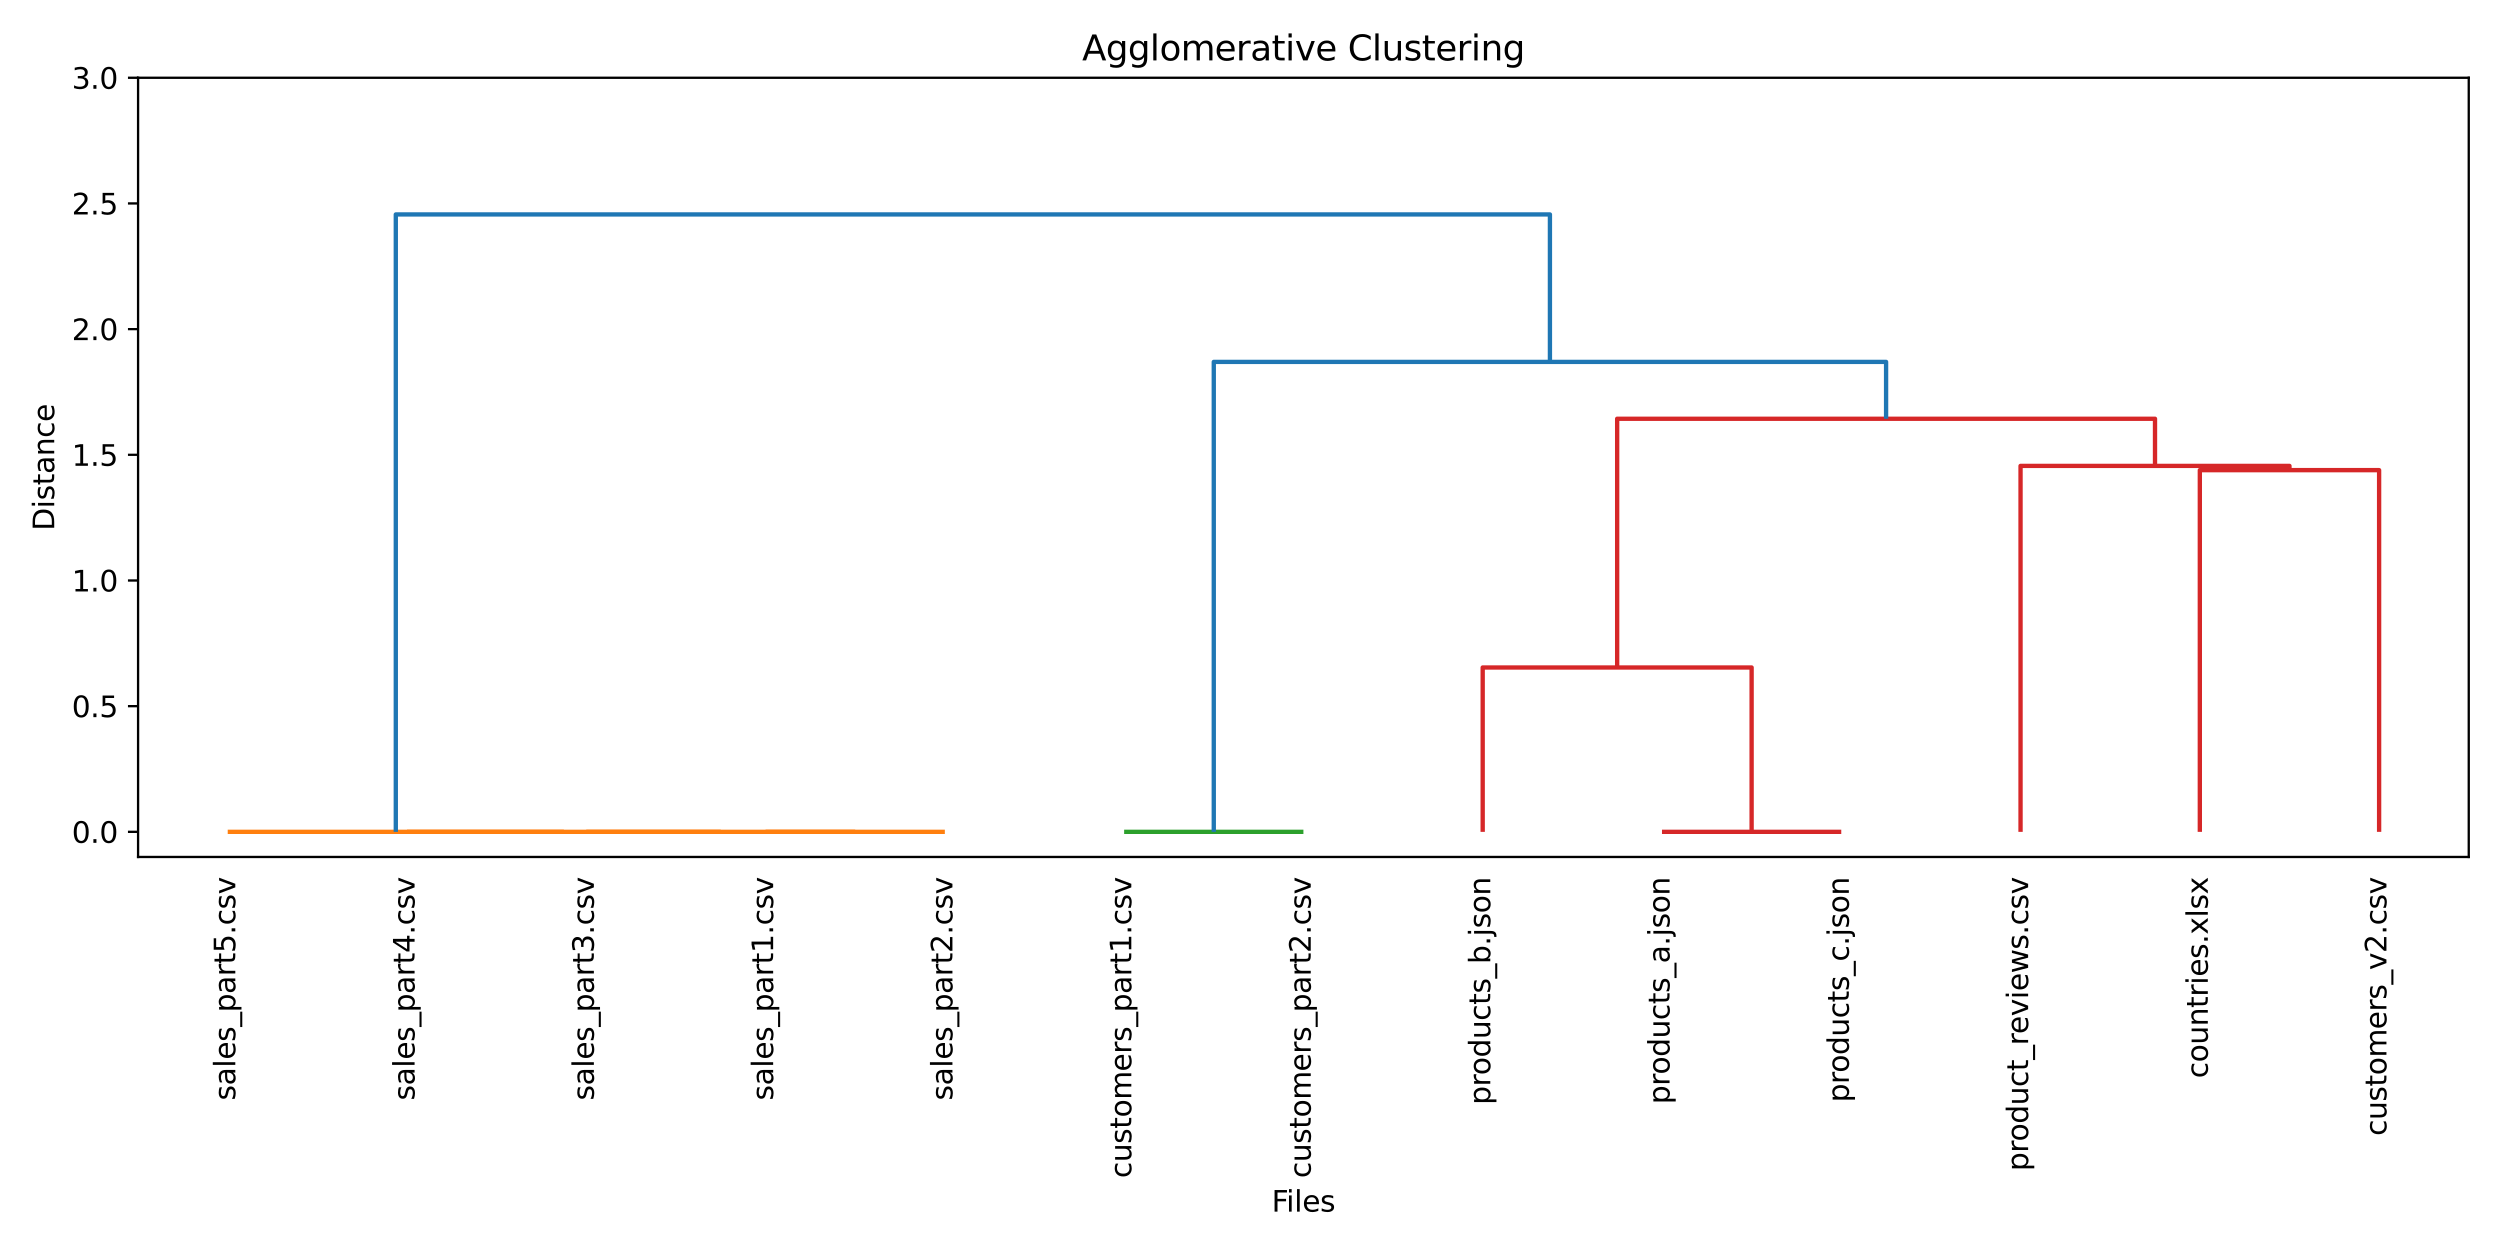 <?xml version="1.0" encoding="utf-8" standalone="no"?>
<!DOCTYPE svg PUBLIC "-//W3C//DTD SVG 1.1//EN"
  "http://www.w3.org/Graphics/SVG/1.1/DTD/svg11.dtd">
<svg xmlns:xlink="http://www.w3.org/1999/xlink" width="864pt" height="432pt" viewBox="0 0 864 432" xmlns="http://www.w3.org/2000/svg" version="1.1">
 <defs>
  <style type="text/css">*{stroke-linejoin: round; stroke-linecap: butt}</style>
 </defs>
 <g id="figure_1">
  <g id="patch_1">
   <path d="M 0 432 
L 864 432 
L 864 0 
L 0 0 
z
" style="fill: #ffffff"/>
  </g>
  <g id="axes_1">
   <g id="patch_2">
    <path d="M 47.72 296.17 
L 853.2 296.17 
L 853.2 26.88 
L 47.72 26.88 
z
" style="fill: #ffffff"/>
   </g>
   <g id="matplotlib.axis_1">
    <g id="xtick_1">
     <g id="text_1">
      <!-- sales_part5.csv -->
      <g transform="translate(81.32 380.323) rotate(-90) scale(0.1 -0.1)">
       <defs>
        <path id="DejaVuSans-73" d="M 2834 3397 
L 2834 2853 
Q 2591 2978 2328 3040 
Q 2066 3103 1784 3103 
Q 1356 3103 1142 2972 
Q 928 2841 928 2578 
Q 928 2378 1081 2264 
Q 1234 2150 1697 2047 
L 1894 2003 
Q 2506 1872 2764 1633 
Q 3022 1394 3022 966 
Q 3022 478 2636 193 
Q 2250 -91 1575 -91 
Q 1294 -91 989 -36 
Q 684 19 347 128 
L 347 722 
Q 666 556 975 473 
Q 1284 391 1588 391 
Q 1994 391 2212 530 
Q 2431 669 2431 922 
Q 2431 1156 2273 1281 
Q 2116 1406 1581 1522 
L 1381 1569 
Q 847 1681 609 1914 
Q 372 2147 372 2553 
Q 372 3047 722 3315 
Q 1072 3584 1716 3584 
Q 2034 3584 2315 3537 
Q 2597 3491 2834 3397 
z
" transform="scale(0.016)"/>
        <path id="DejaVuSans-61" d="M 2194 1759 
Q 1497 1759 1228 1600 
Q 959 1441 959 1056 
Q 959 750 1161 570 
Q 1363 391 1709 391 
Q 2188 391 2477 730 
Q 2766 1069 2766 1631 
L 2766 1759 
L 2194 1759 
z
M 3341 1997 
L 3341 0 
L 2766 0 
L 2766 531 
Q 2569 213 2275 61 
Q 1981 -91 1556 -91 
Q 1019 -91 701 211 
Q 384 513 384 1019 
Q 384 1609 779 1909 
Q 1175 2209 1959 2209 
L 2766 2209 
L 2766 2266 
Q 2766 2663 2505 2880 
Q 2244 3097 1772 3097 
Q 1472 3097 1187 3025 
Q 903 2953 641 2809 
L 641 3341 
Q 956 3463 1253 3523 
Q 1550 3584 1831 3584 
Q 2591 3584 2966 3190 
Q 3341 2797 3341 1997 
z
" transform="scale(0.016)"/>
        <path id="DejaVuSans-6c" d="M 603 4863 
L 1178 4863 
L 1178 0 
L 603 0 
L 603 4863 
z
" transform="scale(0.016)"/>
        <path id="DejaVuSans-65" d="M 3597 1894 
L 3597 1613 
L 953 1613 
Q 991 1019 1311 708 
Q 1631 397 2203 397 
Q 2534 397 2845 478 
Q 3156 559 3463 722 
L 3463 178 
Q 3153 47 2828 -22 
Q 2503 -91 2169 -91 
Q 1331 -91 842 396 
Q 353 884 353 1716 
Q 353 2575 817 3079 
Q 1281 3584 2069 3584 
Q 2775 3584 3186 3129 
Q 3597 2675 3597 1894 
z
M 3022 2063 
Q 3016 2534 2758 2815 
Q 2500 3097 2075 3097 
Q 1594 3097 1305 2825 
Q 1016 2553 972 2059 
L 3022 2063 
z
" transform="scale(0.016)"/>
        <path id="DejaVuSans-5f" d="M 3263 -1063 
L 3263 -1509 
L -63 -1509 
L -63 -1063 
L 3263 -1063 
z
" transform="scale(0.016)"/>
        <path id="DejaVuSans-70" d="M 1159 525 
L 1159 -1331 
L 581 -1331 
L 581 3500 
L 1159 3500 
L 1159 2969 
Q 1341 3281 1617 3432 
Q 1894 3584 2278 3584 
Q 2916 3584 3314 3078 
Q 3713 2572 3713 1747 
Q 3713 922 3314 415 
Q 2916 -91 2278 -91 
Q 1894 -91 1617 61 
Q 1341 213 1159 525 
z
M 3116 1747 
Q 3116 2381 2855 2742 
Q 2594 3103 2138 3103 
Q 1681 3103 1420 2742 
Q 1159 2381 1159 1747 
Q 1159 1113 1420 752 
Q 1681 391 2138 391 
Q 2594 391 2855 752 
Q 3116 1113 3116 1747 
z
" transform="scale(0.016)"/>
        <path id="DejaVuSans-72" d="M 2631 2963 
Q 2534 3019 2420 3045 
Q 2306 3072 2169 3072 
Q 1681 3072 1420 2755 
Q 1159 2438 1159 1844 
L 1159 0 
L 581 0 
L 581 3500 
L 1159 3500 
L 1159 2956 
Q 1341 3275 1631 3429 
Q 1922 3584 2338 3584 
Q 2397 3584 2469 3576 
Q 2541 3569 2628 3553 
L 2631 2963 
z
" transform="scale(0.016)"/>
        <path id="DejaVuSans-74" d="M 1172 4494 
L 1172 3500 
L 2356 3500 
L 2356 3053 
L 1172 3053 
L 1172 1153 
Q 1172 725 1289 603 
Q 1406 481 1766 481 
L 2356 481 
L 2356 0 
L 1766 0 
Q 1100 0 847 248 
Q 594 497 594 1153 
L 594 3053 
L 172 3053 
L 172 3500 
L 594 3500 
L 594 4494 
L 1172 4494 
z
" transform="scale(0.016)"/>
        <path id="DejaVuSans-35" d="M 691 4666 
L 3169 4666 
L 3169 4134 
L 1269 4134 
L 1269 2991 
Q 1406 3038 1543 3061 
Q 1681 3084 1819 3084 
Q 2600 3084 3056 2656 
Q 3513 2228 3513 1497 
Q 3513 744 3044 326 
Q 2575 -91 1722 -91 
Q 1428 -91 1123 -41 
Q 819 9 494 109 
L 494 744 
Q 775 591 1075 516 
Q 1375 441 1709 441 
Q 2250 441 2565 725 
Q 2881 1009 2881 1497 
Q 2881 1984 2565 2268 
Q 2250 2553 1709 2553 
Q 1456 2553 1204 2497 
Q 953 2441 691 2322 
L 691 4666 
z
" transform="scale(0.016)"/>
        <path id="DejaVuSans-2e" d="M 684 794 
L 1344 794 
L 1344 0 
L 684 0 
L 684 794 
z
" transform="scale(0.016)"/>
        <path id="DejaVuSans-63" d="M 3122 3366 
L 3122 2828 
Q 2878 2963 2633 3030 
Q 2388 3097 2138 3097 
Q 1578 3097 1268 2742 
Q 959 2388 959 1747 
Q 959 1106 1268 751 
Q 1578 397 2138 397 
Q 2388 397 2633 464 
Q 2878 531 3122 666 
L 3122 134 
Q 2881 22 2623 -34 
Q 2366 -91 2075 -91 
Q 1284 -91 818 406 
Q 353 903 353 1747 
Q 353 2603 823 3093 
Q 1294 3584 2113 3584 
Q 2378 3584 2631 3529 
Q 2884 3475 3122 3366 
z
" transform="scale(0.016)"/>
        <path id="DejaVuSans-76" d="M 191 3500 
L 800 3500 
L 1894 563 
L 2988 3500 
L 3597 3500 
L 2284 0 
L 1503 0 
L 191 3500 
z
" transform="scale(0.016)"/>
       </defs>
       <use xlink:href="#DejaVuSans-73"/>
       <use xlink:href="#DejaVuSans-61" transform="translate(52.1 0)"/>
       <use xlink:href="#DejaVuSans-6c" transform="translate(113.379 0)"/>
       <use xlink:href="#DejaVuSans-65" transform="translate(141.162 0)"/>
       <use xlink:href="#DejaVuSans-73" transform="translate(202.686 0)"/>
       <use xlink:href="#DejaVuSans-5f" transform="translate(254.785 0)"/>
       <use xlink:href="#DejaVuSans-70" transform="translate(304.785 0)"/>
       <use xlink:href="#DejaVuSans-61" transform="translate(368.262 0)"/>
       <use xlink:href="#DejaVuSans-72" transform="translate(429.541 0)"/>
       <use xlink:href="#DejaVuSans-74" transform="translate(470.654 0)"/>
       <use xlink:href="#DejaVuSans-35" transform="translate(509.863 0)"/>
       <use xlink:href="#DejaVuSans-2e" transform="translate(573.486 0)"/>
       <use xlink:href="#DejaVuSans-63" transform="translate(605.273 0)"/>
       <use xlink:href="#DejaVuSans-73" transform="translate(660.254 0)"/>
       <use xlink:href="#DejaVuSans-76" transform="translate(712.354 0)"/>
      </g>
     </g>
    </g>
    <g id="xtick_2">
     <g id="text_2">
      <!-- sales_part4.csv -->
      <g transform="translate(143.28 380.323) rotate(-90) scale(0.1 -0.1)">
       <defs>
        <path id="DejaVuSans-34" d="M 2419 4116 
L 825 1625 
L 2419 1625 
L 2419 4116 
z
M 2253 4666 
L 3047 4666 
L 3047 1625 
L 3713 1625 
L 3713 1100 
L 3047 1100 
L 3047 0 
L 2419 0 
L 2419 1100 
L 313 1100 
L 313 1709 
L 2253 4666 
z
" transform="scale(0.016)"/>
       </defs>
       <use xlink:href="#DejaVuSans-73"/>
       <use xlink:href="#DejaVuSans-61" transform="translate(52.1 0)"/>
       <use xlink:href="#DejaVuSans-6c" transform="translate(113.379 0)"/>
       <use xlink:href="#DejaVuSans-65" transform="translate(141.162 0)"/>
       <use xlink:href="#DejaVuSans-73" transform="translate(202.686 0)"/>
       <use xlink:href="#DejaVuSans-5f" transform="translate(254.785 0)"/>
       <use xlink:href="#DejaVuSans-70" transform="translate(304.785 0)"/>
       <use xlink:href="#DejaVuSans-61" transform="translate(368.262 0)"/>
       <use xlink:href="#DejaVuSans-72" transform="translate(429.541 0)"/>
       <use xlink:href="#DejaVuSans-74" transform="translate(470.654 0)"/>
       <use xlink:href="#DejaVuSans-34" transform="translate(509.863 0)"/>
       <use xlink:href="#DejaVuSans-2e" transform="translate(573.486 0)"/>
       <use xlink:href="#DejaVuSans-63" transform="translate(605.273 0)"/>
       <use xlink:href="#DejaVuSans-73" transform="translate(660.254 0)"/>
       <use xlink:href="#DejaVuSans-76" transform="translate(712.354 0)"/>
      </g>
     </g>
    </g>
    <g id="xtick_3">
     <g id="text_3">
      <!-- sales_part3.csv -->
      <g transform="translate(205.24 380.323) rotate(-90) scale(0.1 -0.1)">
       <defs>
        <path id="DejaVuSans-33" d="M 2597 2516 
Q 3050 2419 3304 2112 
Q 3559 1806 3559 1356 
Q 3559 666 3084 287 
Q 2609 -91 1734 -91 
Q 1441 -91 1130 -33 
Q 819 25 488 141 
L 488 750 
Q 750 597 1062 519 
Q 1375 441 1716 441 
Q 2309 441 2620 675 
Q 2931 909 2931 1356 
Q 2931 1769 2642 2001 
Q 2353 2234 1838 2234 
L 1294 2234 
L 1294 2753 
L 1863 2753 
Q 2328 2753 2575 2939 
Q 2822 3125 2822 3475 
Q 2822 3834 2567 4026 
Q 2313 4219 1838 4219 
Q 1578 4219 1281 4162 
Q 984 4106 628 3988 
L 628 4550 
Q 988 4650 1302 4700 
Q 1616 4750 1894 4750 
Q 2613 4750 3031 4423 
Q 3450 4097 3450 3541 
Q 3450 3153 3228 2886 
Q 3006 2619 2597 2516 
z
" transform="scale(0.016)"/>
       </defs>
       <use xlink:href="#DejaVuSans-73"/>
       <use xlink:href="#DejaVuSans-61" transform="translate(52.1 0)"/>
       <use xlink:href="#DejaVuSans-6c" transform="translate(113.379 0)"/>
       <use xlink:href="#DejaVuSans-65" transform="translate(141.162 0)"/>
       <use xlink:href="#DejaVuSans-73" transform="translate(202.686 0)"/>
       <use xlink:href="#DejaVuSans-5f" transform="translate(254.785 0)"/>
       <use xlink:href="#DejaVuSans-70" transform="translate(304.785 0)"/>
       <use xlink:href="#DejaVuSans-61" transform="translate(368.262 0)"/>
       <use xlink:href="#DejaVuSans-72" transform="translate(429.541 0)"/>
       <use xlink:href="#DejaVuSans-74" transform="translate(470.654 0)"/>
       <use xlink:href="#DejaVuSans-33" transform="translate(509.863 0)"/>
       <use xlink:href="#DejaVuSans-2e" transform="translate(573.486 0)"/>
       <use xlink:href="#DejaVuSans-63" transform="translate(605.273 0)"/>
       <use xlink:href="#DejaVuSans-73" transform="translate(660.254 0)"/>
       <use xlink:href="#DejaVuSans-76" transform="translate(712.354 0)"/>
      </g>
     </g>
    </g>
    <g id="xtick_4">
     <g id="text_4">
      <!-- sales_part1.csv -->
      <g transform="translate(267.2 380.323) rotate(-90) scale(0.1 -0.1)">
       <defs>
        <path id="DejaVuSans-31" d="M 794 531 
L 1825 531 
L 1825 4091 
L 703 3866 
L 703 4441 
L 1819 4666 
L 2450 4666 
L 2450 531 
L 3481 531 
L 3481 0 
L 794 0 
L 794 531 
z
" transform="scale(0.016)"/>
       </defs>
       <use xlink:href="#DejaVuSans-73"/>
       <use xlink:href="#DejaVuSans-61" transform="translate(52.1 0)"/>
       <use xlink:href="#DejaVuSans-6c" transform="translate(113.379 0)"/>
       <use xlink:href="#DejaVuSans-65" transform="translate(141.162 0)"/>
       <use xlink:href="#DejaVuSans-73" transform="translate(202.686 0)"/>
       <use xlink:href="#DejaVuSans-5f" transform="translate(254.785 0)"/>
       <use xlink:href="#DejaVuSans-70" transform="translate(304.785 0)"/>
       <use xlink:href="#DejaVuSans-61" transform="translate(368.262 0)"/>
       <use xlink:href="#DejaVuSans-72" transform="translate(429.541 0)"/>
       <use xlink:href="#DejaVuSans-74" transform="translate(470.654 0)"/>
       <use xlink:href="#DejaVuSans-31" transform="translate(509.863 0)"/>
       <use xlink:href="#DejaVuSans-2e" transform="translate(573.486 0)"/>
       <use xlink:href="#DejaVuSans-63" transform="translate(605.273 0)"/>
       <use xlink:href="#DejaVuSans-73" transform="translate(660.254 0)"/>
       <use xlink:href="#DejaVuSans-76" transform="translate(712.354 0)"/>
      </g>
     </g>
    </g>
    <g id="xtick_5">
     <g id="text_5">
      <!-- sales_part2.csv -->
      <g transform="translate(329.16 380.323) rotate(-90) scale(0.1 -0.1)">
       <defs>
        <path id="DejaVuSans-32" d="M 1228 531 
L 3431 531 
L 3431 0 
L 469 0 
L 469 531 
Q 828 903 1448 1529 
Q 2069 2156 2228 2338 
Q 2531 2678 2651 2914 
Q 2772 3150 2772 3378 
Q 2772 3750 2511 3984 
Q 2250 4219 1831 4219 
Q 1534 4219 1204 4116 
Q 875 4013 500 3803 
L 500 4441 
Q 881 4594 1212 4672 
Q 1544 4750 1819 4750 
Q 2544 4750 2975 4387 
Q 3406 4025 3406 3419 
Q 3406 3131 3298 2873 
Q 3191 2616 2906 2266 
Q 2828 2175 2409 1742 
Q 1991 1309 1228 531 
z
" transform="scale(0.016)"/>
       </defs>
       <use xlink:href="#DejaVuSans-73"/>
       <use xlink:href="#DejaVuSans-61" transform="translate(52.1 0)"/>
       <use xlink:href="#DejaVuSans-6c" transform="translate(113.379 0)"/>
       <use xlink:href="#DejaVuSans-65" transform="translate(141.162 0)"/>
       <use xlink:href="#DejaVuSans-73" transform="translate(202.686 0)"/>
       <use xlink:href="#DejaVuSans-5f" transform="translate(254.785 0)"/>
       <use xlink:href="#DejaVuSans-70" transform="translate(304.785 0)"/>
       <use xlink:href="#DejaVuSans-61" transform="translate(368.262 0)"/>
       <use xlink:href="#DejaVuSans-72" transform="translate(429.541 0)"/>
       <use xlink:href="#DejaVuSans-74" transform="translate(470.654 0)"/>
       <use xlink:href="#DejaVuSans-32" transform="translate(509.863 0)"/>
       <use xlink:href="#DejaVuSans-2e" transform="translate(573.486 0)"/>
       <use xlink:href="#DejaVuSans-63" transform="translate(605.273 0)"/>
       <use xlink:href="#DejaVuSans-73" transform="translate(660.254 0)"/>
       <use xlink:href="#DejaVuSans-76" transform="translate(712.354 0)"/>
      </g>
     </g>
    </g>
    <g id="xtick_6">
     <g id="text_6">
      <!-- customers_part1.csv -->
      <g transform="translate(390.981 407.143) rotate(-90) scale(0.1 -0.1)">
       <defs>
        <path id="DejaVuSans-75" d="M 544 1381 
L 544 3500 
L 1119 3500 
L 1119 1403 
Q 1119 906 1312 657 
Q 1506 409 1894 409 
Q 2359 409 2629 706 
Q 2900 1003 2900 1516 
L 2900 3500 
L 3475 3500 
L 3475 0 
L 2900 0 
L 2900 538 
Q 2691 219 2414 64 
Q 2138 -91 1772 -91 
Q 1169 -91 856 284 
Q 544 659 544 1381 
z
M 1991 3584 
L 1991 3584 
z
" transform="scale(0.016)"/>
        <path id="DejaVuSans-6f" d="M 1959 3097 
Q 1497 3097 1228 2736 
Q 959 2375 959 1747 
Q 959 1119 1226 758 
Q 1494 397 1959 397 
Q 2419 397 2687 759 
Q 2956 1122 2956 1747 
Q 2956 2369 2687 2733 
Q 2419 3097 1959 3097 
z
M 1959 3584 
Q 2709 3584 3137 3096 
Q 3566 2609 3566 1747 
Q 3566 888 3137 398 
Q 2709 -91 1959 -91 
Q 1206 -91 779 398 
Q 353 888 353 1747 
Q 353 2609 779 3096 
Q 1206 3584 1959 3584 
z
" transform="scale(0.016)"/>
        <path id="DejaVuSans-6d" d="M 3328 2828 
Q 3544 3216 3844 3400 
Q 4144 3584 4550 3584 
Q 5097 3584 5394 3201 
Q 5691 2819 5691 2113 
L 5691 0 
L 5113 0 
L 5113 2094 
Q 5113 2597 4934 2840 
Q 4756 3084 4391 3084 
Q 3944 3084 3684 2787 
Q 3425 2491 3425 1978 
L 3425 0 
L 2847 0 
L 2847 2094 
Q 2847 2600 2669 2842 
Q 2491 3084 2119 3084 
Q 1678 3084 1418 2786 
Q 1159 2488 1159 1978 
L 1159 0 
L 581 0 
L 581 3500 
L 1159 3500 
L 1159 2956 
Q 1356 3278 1631 3431 
Q 1906 3584 2284 3584 
Q 2666 3584 2933 3390 
Q 3200 3197 3328 2828 
z
" transform="scale(0.016)"/>
       </defs>
       <use xlink:href="#DejaVuSans-63"/>
       <use xlink:href="#DejaVuSans-75" transform="translate(54.98 0)"/>
       <use xlink:href="#DejaVuSans-73" transform="translate(118.359 0)"/>
       <use xlink:href="#DejaVuSans-74" transform="translate(170.459 0)"/>
       <use xlink:href="#DejaVuSans-6f" transform="translate(209.668 0)"/>
       <use xlink:href="#DejaVuSans-6d" transform="translate(270.85 0)"/>
       <use xlink:href="#DejaVuSans-65" transform="translate(368.262 0)"/>
       <use xlink:href="#DejaVuSans-72" transform="translate(429.785 0)"/>
       <use xlink:href="#DejaVuSans-73" transform="translate(470.898 0)"/>
       <use xlink:href="#DejaVuSans-5f" transform="translate(522.998 0)"/>
       <use xlink:href="#DejaVuSans-70" transform="translate(572.998 0)"/>
       <use xlink:href="#DejaVuSans-61" transform="translate(636.475 0)"/>
       <use xlink:href="#DejaVuSans-72" transform="translate(697.754 0)"/>
       <use xlink:href="#DejaVuSans-74" transform="translate(738.867 0)"/>
       <use xlink:href="#DejaVuSans-31" transform="translate(778.076 0)"/>
       <use xlink:href="#DejaVuSans-2e" transform="translate(841.699 0)"/>
       <use xlink:href="#DejaVuSans-63" transform="translate(873.486 0)"/>
       <use xlink:href="#DejaVuSans-73" transform="translate(928.467 0)"/>
       <use xlink:href="#DejaVuSans-76" transform="translate(980.566 0)"/>
      </g>
     </g>
    </g>
    <g id="xtick_7">
     <g id="text_7">
      <!-- customers_part2.csv -->
      <g transform="translate(452.992 407.143) rotate(-90) scale(0.1 -0.1)">
       <use xlink:href="#DejaVuSans-63"/>
       <use xlink:href="#DejaVuSans-75" transform="translate(54.98 0)"/>
       <use xlink:href="#DejaVuSans-73" transform="translate(118.359 0)"/>
       <use xlink:href="#DejaVuSans-74" transform="translate(170.459 0)"/>
       <use xlink:href="#DejaVuSans-6f" transform="translate(209.668 0)"/>
       <use xlink:href="#DejaVuSans-6d" transform="translate(270.85 0)"/>
       <use xlink:href="#DejaVuSans-65" transform="translate(368.262 0)"/>
       <use xlink:href="#DejaVuSans-72" transform="translate(429.785 0)"/>
       <use xlink:href="#DejaVuSans-73" transform="translate(470.898 0)"/>
       <use xlink:href="#DejaVuSans-5f" transform="translate(522.998 0)"/>
       <use xlink:href="#DejaVuSans-70" transform="translate(572.998 0)"/>
       <use xlink:href="#DejaVuSans-61" transform="translate(636.475 0)"/>
       <use xlink:href="#DejaVuSans-72" transform="translate(697.754 0)"/>
       <use xlink:href="#DejaVuSans-74" transform="translate(738.867 0)"/>
       <use xlink:href="#DejaVuSans-32" transform="translate(778.076 0)"/>
       <use xlink:href="#DejaVuSans-2e" transform="translate(841.699 0)"/>
       <use xlink:href="#DejaVuSans-63" transform="translate(873.486 0)"/>
       <use xlink:href="#DejaVuSans-73" transform="translate(928.467 0)"/>
       <use xlink:href="#DejaVuSans-76" transform="translate(980.566 0)"/>
      </g>
     </g>
    </g>
    <g id="xtick_8">
     <g id="text_8">
      <!-- products_b.json -->
      <g transform="translate(515.04 381.808) rotate(-90) scale(0.1 -0.1)">
       <defs>
        <path id="DejaVuSans-64" d="M 2906 2969 
L 2906 4863 
L 3481 4863 
L 3481 0 
L 2906 0 
L 2906 525 
Q 2725 213 2448 61 
Q 2172 -91 1784 -91 
Q 1150 -91 751 415 
Q 353 922 353 1747 
Q 353 2572 751 3078 
Q 1150 3584 1784 3584 
Q 2172 3584 2448 3432 
Q 2725 3281 2906 2969 
z
M 947 1747 
Q 947 1113 1208 752 
Q 1469 391 1925 391 
Q 2381 391 2643 752 
Q 2906 1113 2906 1747 
Q 2906 2381 2643 2742 
Q 2381 3103 1925 3103 
Q 1469 3103 1208 2742 
Q 947 2381 947 1747 
z
" transform="scale(0.016)"/>
        <path id="DejaVuSans-62" d="M 3116 1747 
Q 3116 2381 2855 2742 
Q 2594 3103 2138 3103 
Q 1681 3103 1420 2742 
Q 1159 2381 1159 1747 
Q 1159 1113 1420 752 
Q 1681 391 2138 391 
Q 2594 391 2855 752 
Q 3116 1113 3116 1747 
z
M 1159 2969 
Q 1341 3281 1617 3432 
Q 1894 3584 2278 3584 
Q 2916 3584 3314 3078 
Q 3713 2572 3713 1747 
Q 3713 922 3314 415 
Q 2916 -91 2278 -91 
Q 1894 -91 1617 61 
Q 1341 213 1159 525 
L 1159 0 
L 581 0 
L 581 4863 
L 1159 4863 
L 1159 2969 
z
" transform="scale(0.016)"/>
        <path id="DejaVuSans-6a" d="M 603 3500 
L 1178 3500 
L 1178 -63 
Q 1178 -731 923 -1031 
Q 669 -1331 103 -1331 
L -116 -1331 
L -116 -844 
L 38 -844 
Q 366 -844 484 -692 
Q 603 -541 603 -63 
L 603 3500 
z
M 603 4863 
L 1178 4863 
L 1178 4134 
L 603 4134 
L 603 4863 
z
" transform="scale(0.016)"/>
        <path id="DejaVuSans-6e" d="M 3513 2113 
L 3513 0 
L 2938 0 
L 2938 2094 
Q 2938 2591 2744 2837 
Q 2550 3084 2163 3084 
Q 1697 3084 1428 2787 
Q 1159 2491 1159 1978 
L 1159 0 
L 581 0 
L 581 3500 
L 1159 3500 
L 1159 2956 
Q 1366 3272 1645 3428 
Q 1925 3584 2291 3584 
Q 2894 3584 3203 3211 
Q 3513 2838 3513 2113 
z
" transform="scale(0.016)"/>
       </defs>
       <use xlink:href="#DejaVuSans-70"/>
       <use xlink:href="#DejaVuSans-72" transform="translate(63.477 0)"/>
       <use xlink:href="#DejaVuSans-6f" transform="translate(102.34 0)"/>
       <use xlink:href="#DejaVuSans-64" transform="translate(163.521 0)"/>
       <use xlink:href="#DejaVuSans-75" transform="translate(226.998 0)"/>
       <use xlink:href="#DejaVuSans-63" transform="translate(290.377 0)"/>
       <use xlink:href="#DejaVuSans-74" transform="translate(345.357 0)"/>
       <use xlink:href="#DejaVuSans-73" transform="translate(384.566 0)"/>
       <use xlink:href="#DejaVuSans-5f" transform="translate(436.666 0)"/>
       <use xlink:href="#DejaVuSans-62" transform="translate(486.666 0)"/>
       <use xlink:href="#DejaVuSans-2e" transform="translate(550.143 0)"/>
       <use xlink:href="#DejaVuSans-6a" transform="translate(581.93 0)"/>
       <use xlink:href="#DejaVuSans-73" transform="translate(609.713 0)"/>
       <use xlink:href="#DejaVuSans-6f" transform="translate(661.812 0)"/>
       <use xlink:href="#DejaVuSans-6e" transform="translate(722.994 0)"/>
      </g>
     </g>
    </g>
    <g id="xtick_9">
     <g id="text_9">
      <!-- products_a.json -->
      <g transform="translate(577 381.587) rotate(-90) scale(0.1 -0.1)">
       <use xlink:href="#DejaVuSans-70"/>
       <use xlink:href="#DejaVuSans-72" transform="translate(63.477 0)"/>
       <use xlink:href="#DejaVuSans-6f" transform="translate(102.34 0)"/>
       <use xlink:href="#DejaVuSans-64" transform="translate(163.521 0)"/>
       <use xlink:href="#DejaVuSans-75" transform="translate(226.998 0)"/>
       <use xlink:href="#DejaVuSans-63" transform="translate(290.377 0)"/>
       <use xlink:href="#DejaVuSans-74" transform="translate(345.357 0)"/>
       <use xlink:href="#DejaVuSans-73" transform="translate(384.566 0)"/>
       <use xlink:href="#DejaVuSans-5f" transform="translate(436.666 0)"/>
       <use xlink:href="#DejaVuSans-61" transform="translate(486.666 0)"/>
       <use xlink:href="#DejaVuSans-2e" transform="translate(547.945 0)"/>
       <use xlink:href="#DejaVuSans-6a" transform="translate(579.732 0)"/>
       <use xlink:href="#DejaVuSans-73" transform="translate(607.516 0)"/>
       <use xlink:href="#DejaVuSans-6f" transform="translate(659.615 0)"/>
       <use xlink:href="#DejaVuSans-6e" transform="translate(720.797 0)"/>
      </g>
     </g>
    </g>
    <g id="xtick_10">
     <g id="text_10">
      <!-- products_c.json -->
      <g transform="translate(638.96 380.957) rotate(-90) scale(0.1 -0.1)">
       <use xlink:href="#DejaVuSans-70"/>
       <use xlink:href="#DejaVuSans-72" transform="translate(63.477 0)"/>
       <use xlink:href="#DejaVuSans-6f" transform="translate(102.34 0)"/>
       <use xlink:href="#DejaVuSans-64" transform="translate(163.521 0)"/>
       <use xlink:href="#DejaVuSans-75" transform="translate(226.998 0)"/>
       <use xlink:href="#DejaVuSans-63" transform="translate(290.377 0)"/>
       <use xlink:href="#DejaVuSans-74" transform="translate(345.357 0)"/>
       <use xlink:href="#DejaVuSans-73" transform="translate(384.566 0)"/>
       <use xlink:href="#DejaVuSans-5f" transform="translate(436.666 0)"/>
       <use xlink:href="#DejaVuSans-63" transform="translate(486.666 0)"/>
       <use xlink:href="#DejaVuSans-2e" transform="translate(541.646 0)"/>
       <use xlink:href="#DejaVuSans-6a" transform="translate(573.434 0)"/>
       <use xlink:href="#DejaVuSans-73" transform="translate(601.217 0)"/>
       <use xlink:href="#DejaVuSans-6f" transform="translate(653.316 0)"/>
       <use xlink:href="#DejaVuSans-6e" transform="translate(714.498 0)"/>
      </g>
     </g>
    </g>
    <g id="xtick_11">
     <g id="text_11">
      <!-- product_reviews.csv -->
      <g transform="translate(700.92 404.709) rotate(-90) scale(0.1 -0.1)">
       <defs>
        <path id="DejaVuSans-69" d="M 603 3500 
L 1178 3500 
L 1178 0 
L 603 0 
L 603 3500 
z
M 603 4863 
L 1178 4863 
L 1178 4134 
L 603 4134 
L 603 4863 
z
" transform="scale(0.016)"/>
        <path id="DejaVuSans-77" d="M 269 3500 
L 844 3500 
L 1563 769 
L 2278 3500 
L 2956 3500 
L 3675 769 
L 4391 3500 
L 4966 3500 
L 4050 0 
L 3372 0 
L 2619 2869 
L 1863 0 
L 1184 0 
L 269 3500 
z
" transform="scale(0.016)"/>
       </defs>
       <use xlink:href="#DejaVuSans-70"/>
       <use xlink:href="#DejaVuSans-72" transform="translate(63.477 0)"/>
       <use xlink:href="#DejaVuSans-6f" transform="translate(102.34 0)"/>
       <use xlink:href="#DejaVuSans-64" transform="translate(163.521 0)"/>
       <use xlink:href="#DejaVuSans-75" transform="translate(226.998 0)"/>
       <use xlink:href="#DejaVuSans-63" transform="translate(290.377 0)"/>
       <use xlink:href="#DejaVuSans-74" transform="translate(345.357 0)"/>
       <use xlink:href="#DejaVuSans-5f" transform="translate(384.566 0)"/>
       <use xlink:href="#DejaVuSans-72" transform="translate(434.566 0)"/>
       <use xlink:href="#DejaVuSans-65" transform="translate(473.43 0)"/>
       <use xlink:href="#DejaVuSans-76" transform="translate(534.953 0)"/>
       <use xlink:href="#DejaVuSans-69" transform="translate(594.133 0)"/>
       <use xlink:href="#DejaVuSans-65" transform="translate(621.916 0)"/>
       <use xlink:href="#DejaVuSans-77" transform="translate(683.439 0)"/>
       <use xlink:href="#DejaVuSans-73" transform="translate(765.227 0)"/>
       <use xlink:href="#DejaVuSans-2e" transform="translate(817.326 0)"/>
       <use xlink:href="#DejaVuSans-63" transform="translate(849.113 0)"/>
       <use xlink:href="#DejaVuSans-73" transform="translate(904.094 0)"/>
       <use xlink:href="#DejaVuSans-76" transform="translate(956.193 0)"/>
      </g>
     </g>
    </g>
    <g id="xtick_12">
     <g id="text_12">
      <!-- countries.xlsx -->
      <g transform="translate(763.019 372.637) rotate(-90) scale(0.1 -0.1)">
       <defs>
        <path id="DejaVuSans-78" d="M 3513 3500 
L 2247 1797 
L 3578 0 
L 2900 0 
L 1881 1375 
L 863 0 
L 184 0 
L 1544 1831 
L 300 3500 
L 978 3500 
L 1906 2253 
L 2834 3500 
L 3513 3500 
z
" transform="scale(0.016)"/>
       </defs>
       <use xlink:href="#DejaVuSans-63"/>
       <use xlink:href="#DejaVuSans-6f" transform="translate(54.98 0)"/>
       <use xlink:href="#DejaVuSans-75" transform="translate(116.162 0)"/>
       <use xlink:href="#DejaVuSans-6e" transform="translate(179.541 0)"/>
       <use xlink:href="#DejaVuSans-74" transform="translate(242.92 0)"/>
       <use xlink:href="#DejaVuSans-72" transform="translate(282.129 0)"/>
       <use xlink:href="#DejaVuSans-69" transform="translate(323.242 0)"/>
       <use xlink:href="#DejaVuSans-65" transform="translate(351.025 0)"/>
       <use xlink:href="#DejaVuSans-73" transform="translate(412.549 0)"/>
       <use xlink:href="#DejaVuSans-2e" transform="translate(464.648 0)"/>
       <use xlink:href="#DejaVuSans-78" transform="translate(496.436 0)"/>
       <use xlink:href="#DejaVuSans-6c" transform="translate(555.615 0)"/>
       <use xlink:href="#DejaVuSans-73" transform="translate(583.398 0)"/>
       <use xlink:href="#DejaVuSans-78" transform="translate(635.498 0)"/>
      </g>
     </g>
    </g>
    <g id="xtick_13">
     <g id="text_13">
      <!-- customers_v2.csv -->
      <g transform="translate(824.752 392.554) rotate(-90) scale(0.1 -0.1)">
       <use xlink:href="#DejaVuSans-63"/>
       <use xlink:href="#DejaVuSans-75" transform="translate(54.98 0)"/>
       <use xlink:href="#DejaVuSans-73" transform="translate(118.359 0)"/>
       <use xlink:href="#DejaVuSans-74" transform="translate(170.459 0)"/>
       <use xlink:href="#DejaVuSans-6f" transform="translate(209.668 0)"/>
       <use xlink:href="#DejaVuSans-6d" transform="translate(270.85 0)"/>
       <use xlink:href="#DejaVuSans-65" transform="translate(368.262 0)"/>
       <use xlink:href="#DejaVuSans-72" transform="translate(429.785 0)"/>
       <use xlink:href="#DejaVuSans-73" transform="translate(470.898 0)"/>
       <use xlink:href="#DejaVuSans-5f" transform="translate(522.998 0)"/>
       <use xlink:href="#DejaVuSans-76" transform="translate(572.998 0)"/>
       <use xlink:href="#DejaVuSans-32" transform="translate(632.178 0)"/>
       <use xlink:href="#DejaVuSans-2e" transform="translate(695.801 0)"/>
       <use xlink:href="#DejaVuSans-63" transform="translate(727.588 0)"/>
       <use xlink:href="#DejaVuSans-73" transform="translate(782.568 0)"/>
       <use xlink:href="#DejaVuSans-76" transform="translate(834.668 0)"/>
      </g>
     </g>
    </g>
    <g id="text_14">
     <!-- Files -->
     <g transform="translate(439.487 418.742) scale(0.1 -0.1)">
      <defs>
       <path id="DejaVuSans-46" d="M 628 4666 
L 3309 4666 
L 3309 4134 
L 1259 4134 
L 1259 2759 
L 3109 2759 
L 3109 2228 
L 1259 2228 
L 1259 0 
L 628 0 
L 628 4666 
z
" transform="scale(0.016)"/>
      </defs>
      <use xlink:href="#DejaVuSans-46"/>
      <use xlink:href="#DejaVuSans-69" transform="translate(50.27 0)"/>
      <use xlink:href="#DejaVuSans-6c" transform="translate(78.053 0)"/>
      <use xlink:href="#DejaVuSans-65" transform="translate(105.836 0)"/>
      <use xlink:href="#DejaVuSans-73" transform="translate(167.359 0)"/>
     </g>
    </g>
   </g>
   <g id="matplotlib.axis_2">
    <g id="ytick_1">
     <g id="line2d_1">
      <defs>
       <path id="m01b409e3f3" d="M 0 0 
L -3.5 0 
" style="stroke: #000000; stroke-width: 0.8"/>
      </defs>
      <g>
       <use xlink:href="#m01b409e3f3" x="47.72" y="287.483" style="stroke: #000000; stroke-width: 0.8"/>
      </g>
     </g>
     <g id="text_15">
      <!-- 0.0 -->
      <g transform="translate(24.817 291.282) scale(0.1 -0.1)">
       <defs>
        <path id="DejaVuSans-30" d="M 2034 4250 
Q 1547 4250 1301 3770 
Q 1056 3291 1056 2328 
Q 1056 1369 1301 889 
Q 1547 409 2034 409 
Q 2525 409 2770 889 
Q 3016 1369 3016 2328 
Q 3016 3291 2770 3770 
Q 2525 4250 2034 4250 
z
M 2034 4750 
Q 2819 4750 3233 4129 
Q 3647 3509 3647 2328 
Q 3647 1150 3233 529 
Q 2819 -91 2034 -91 
Q 1250 -91 836 529 
Q 422 1150 422 2328 
Q 422 3509 836 4129 
Q 1250 4750 2034 4750 
z
" transform="scale(0.016)"/>
       </defs>
       <use xlink:href="#DejaVuSans-30"/>
       <use xlink:href="#DejaVuSans-2e" transform="translate(63.623 0)"/>
       <use xlink:href="#DejaVuSans-30" transform="translate(95.41 0)"/>
      </g>
     </g>
    </g>
    <g id="ytick_2">
     <g id="line2d_2">
      <g>
       <use xlink:href="#m01b409e3f3" x="47.72" y="244.049" style="stroke: #000000; stroke-width: 0.8"/>
      </g>
     </g>
     <g id="text_16">
      <!-- 0.5 -->
      <g transform="translate(24.817 247.849) scale(0.1 -0.1)">
       <use xlink:href="#DejaVuSans-30"/>
       <use xlink:href="#DejaVuSans-2e" transform="translate(63.623 0)"/>
       <use xlink:href="#DejaVuSans-35" transform="translate(95.41 0)"/>
      </g>
     </g>
    </g>
    <g id="ytick_3">
     <g id="line2d_3">
      <g>
       <use xlink:href="#m01b409e3f3" x="47.72" y="200.615" style="stroke: #000000; stroke-width: 0.8"/>
      </g>
     </g>
     <g id="text_17">
      <!-- 1.0 -->
      <g transform="translate(24.817 204.415) scale(0.1 -0.1)">
       <use xlink:href="#DejaVuSans-31"/>
       <use xlink:href="#DejaVuSans-2e" transform="translate(63.623 0)"/>
       <use xlink:href="#DejaVuSans-30" transform="translate(95.41 0)"/>
      </g>
     </g>
    </g>
    <g id="ytick_4">
     <g id="line2d_4">
      <g>
       <use xlink:href="#m01b409e3f3" x="47.72" y="157.182" style="stroke: #000000; stroke-width: 0.8"/>
      </g>
     </g>
     <g id="text_18">
      <!-- 1.5 -->
      <g transform="translate(24.817 160.981) scale(0.1 -0.1)">
       <use xlink:href="#DejaVuSans-31"/>
       <use xlink:href="#DejaVuSans-2e" transform="translate(63.623 0)"/>
       <use xlink:href="#DejaVuSans-35" transform="translate(95.41 0)"/>
      </g>
     </g>
    </g>
    <g id="ytick_5">
     <g id="line2d_5">
      <g>
       <use xlink:href="#m01b409e3f3" x="47.72" y="113.748" style="stroke: #000000; stroke-width: 0.8"/>
      </g>
     </g>
     <g id="text_19">
      <!-- 2.0 -->
      <g transform="translate(24.817 117.547) scale(0.1 -0.1)">
       <use xlink:href="#DejaVuSans-32"/>
       <use xlink:href="#DejaVuSans-2e" transform="translate(63.623 0)"/>
       <use xlink:href="#DejaVuSans-30" transform="translate(95.41 0)"/>
      </g>
     </g>
    </g>
    <g id="ytick_6">
     <g id="line2d_6">
      <g>
       <use xlink:href="#m01b409e3f3" x="47.72" y="70.314" style="stroke: #000000; stroke-width: 0.8"/>
      </g>
     </g>
     <g id="text_20">
      <!-- 2.5 -->
      <g transform="translate(24.817 74.113) scale(0.1 -0.1)">
       <use xlink:href="#DejaVuSans-32"/>
       <use xlink:href="#DejaVuSans-2e" transform="translate(63.623 0)"/>
       <use xlink:href="#DejaVuSans-35" transform="translate(95.41 0)"/>
      </g>
     </g>
    </g>
    <g id="ytick_7">
     <g id="line2d_7">
      <g>
       <use xlink:href="#m01b409e3f3" x="47.72" y="26.88" style="stroke: #000000; stroke-width: 0.8"/>
      </g>
     </g>
     <g id="text_21">
      <!-- 3.0 -->
      <g transform="translate(24.817 30.679) scale(0.1 -0.1)">
       <use xlink:href="#DejaVuSans-33"/>
       <use xlink:href="#DejaVuSans-2e" transform="translate(63.623 0)"/>
       <use xlink:href="#DejaVuSans-30" transform="translate(95.41 0)"/>
      </g>
     </g>
    </g>
    <g id="text_22">
     <!-- Distance -->
     <g transform="translate(18.737 183.387) rotate(-90) scale(0.1 -0.1)">
      <defs>
       <path id="DejaVuSans-44" d="M 1259 4147 
L 1259 519 
L 2022 519 
Q 2988 519 3436 956 
Q 3884 1394 3884 2338 
Q 3884 3275 3436 3711 
Q 2988 4147 2022 4147 
L 1259 4147 
z
M 628 4666 
L 1925 4666 
Q 3281 4666 3915 4102 
Q 4550 3538 4550 2338 
Q 4550 1131 3912 565 
Q 3275 0 1925 0 
L 628 0 
L 628 4666 
z
" transform="scale(0.016)"/>
      </defs>
      <use xlink:href="#DejaVuSans-44"/>
      <use xlink:href="#DejaVuSans-69" transform="translate(77.002 0)"/>
      <use xlink:href="#DejaVuSans-73" transform="translate(104.785 0)"/>
      <use xlink:href="#DejaVuSans-74" transform="translate(156.885 0)"/>
      <use xlink:href="#DejaVuSans-61" transform="translate(196.094 0)"/>
      <use xlink:href="#DejaVuSans-6e" transform="translate(257.373 0)"/>
      <use xlink:href="#DejaVuSans-63" transform="translate(320.752 0)"/>
      <use xlink:href="#DejaVuSans-65" transform="translate(375.732 0)"/>
     </g>
    </g>
   </g>
   <g id="LineCollection_1">
    <path d="M 264.58 287.483 
L 264.58 287.483 
L 326.54 287.483 
L 326.54 287.483 
" clip-path="url(#pb8f1f6cf1f)" style="fill: none; stroke: #ff7f0e; stroke-width: 1.5"/>
    <path d="M 202.62 287.483 
L 202.62 287.483 
L 295.56 287.483 
L 295.56 287.483 
" clip-path="url(#pb8f1f6cf1f)" style="fill: none; stroke: #ff7f0e; stroke-width: 1.5"/>
    <path d="M 140.66 287.483 
L 140.66 287.483 
L 249.09 287.483 
L 249.09 287.483 
" clip-path="url(#pb8f1f6cf1f)" style="fill: none; stroke: #ff7f0e; stroke-width: 1.5"/>
    <path d="M 78.7 287.483 
L 78.7 287.483 
L 194.875 287.483 
L 194.875 287.483 
" clip-path="url(#pb8f1f6cf1f)" style="fill: none; stroke: #ff7f0e; stroke-width: 1.5"/>
   </g>
   <g id="LineCollection_2">
    <path d="M 388.5 287.483 
L 388.5 287.483 
L 450.46 287.483 
L 450.46 287.483 
" clip-path="url(#pb8f1f6cf1f)" style="fill: none; stroke: #2ca02c; stroke-width: 1.5"/>
   </g>
   <g id="LineCollection_3">
    <path d="M 574.38 287.483 
L 574.38 287.483 
L 636.34 287.483 
L 636.34 287.483 
" clip-path="url(#pb8f1f6cf1f)" style="fill: none; stroke: #d62728; stroke-width: 1.5"/>
    <path d="M 512.42 287.483 
L 512.42 230.684 
L 605.36 230.684 
L 605.36 287.483 
" clip-path="url(#pb8f1f6cf1f)" style="fill: none; stroke: #d62728; stroke-width: 1.5"/>
    <path d="M 760.26 287.483 
L 760.26 162.479 
L 822.22 162.479 
L 822.22 287.483 
" clip-path="url(#pb8f1f6cf1f)" style="fill: none; stroke: #d62728; stroke-width: 1.5"/>
    <path d="M 698.3 287.483 
L 698.3 161.017 
L 791.24 161.017 
L 791.24 162.479 
" clip-path="url(#pb8f1f6cf1f)" style="fill: none; stroke: #d62728; stroke-width: 1.5"/>
    <path d="M 558.89 230.684 
L 558.89 144.722 
L 744.77 144.722 
L 744.77 161.017 
" clip-path="url(#pb8f1f6cf1f)" style="fill: none; stroke: #d62728; stroke-width: 1.5"/>
   </g>
   <g id="LineCollection_4">
    <path d="M 419.48 287.483 
L 419.48 125.075 
L 651.83 125.075 
L 651.83 144.722 
" clip-path="url(#pb8f1f6cf1f)" style="fill: none; stroke: #1f77b4; stroke-width: 1.5"/>
    <path d="M 136.787 287.483 
L 136.787 74.117 
L 535.655 74.117 
L 535.655 125.075 
" clip-path="url(#pb8f1f6cf1f)" style="fill: none; stroke: #1f77b4; stroke-width: 1.5"/>
   </g>
   <g id="patch_3">
    <path d="M 47.72 296.17 
L 47.72 26.88 
" style="fill: none; stroke: #000000; stroke-width: 0.8; stroke-linejoin: miter; stroke-linecap: square"/>
   </g>
   <g id="patch_4">
    <path d="M 853.2 296.17 
L 853.2 26.88 
" style="fill: none; stroke: #000000; stroke-width: 0.8; stroke-linejoin: miter; stroke-linecap: square"/>
   </g>
   <g id="patch_5">
    <path d="M 47.72 296.17 
L 853.2 296.17 
" style="fill: none; stroke: #000000; stroke-width: 0.8; stroke-linejoin: miter; stroke-linecap: square"/>
   </g>
   <g id="patch_6">
    <path d="M 47.72 26.88 
L 853.2 26.88 
" style="fill: none; stroke: #000000; stroke-width: 0.8; stroke-linejoin: miter; stroke-linecap: square"/>
   </g>
   <g id="text_23">
    <!-- Agglomerative Clustering -->
    <g transform="translate(373.977 20.88) scale(0.12 -0.12)">
     <defs>
      <path id="DejaVuSans-41" d="M 2188 4044 
L 1331 1722 
L 3047 1722 
L 2188 4044 
z
M 1831 4666 
L 2547 4666 
L 4325 0 
L 3669 0 
L 3244 1197 
L 1141 1197 
L 716 0 
L 50 0 
L 1831 4666 
z
" transform="scale(0.016)"/>
      <path id="DejaVuSans-67" d="M 2906 1791 
Q 2906 2416 2648 2759 
Q 2391 3103 1925 3103 
Q 1463 3103 1205 2759 
Q 947 2416 947 1791 
Q 947 1169 1205 825 
Q 1463 481 1925 481 
Q 2391 481 2648 825 
Q 2906 1169 2906 1791 
z
M 3481 434 
Q 3481 -459 3084 -895 
Q 2688 -1331 1869 -1331 
Q 1566 -1331 1297 -1286 
Q 1028 -1241 775 -1147 
L 775 -588 
Q 1028 -725 1275 -790 
Q 1522 -856 1778 -856 
Q 2344 -856 2625 -561 
Q 2906 -266 2906 331 
L 2906 616 
Q 2728 306 2450 153 
Q 2172 0 1784 0 
Q 1141 0 747 490 
Q 353 981 353 1791 
Q 353 2603 747 3093 
Q 1141 3584 1784 3584 
Q 2172 3584 2450 3431 
Q 2728 3278 2906 2969 
L 2906 3500 
L 3481 3500 
L 3481 434 
z
" transform="scale(0.016)"/>
      <path id="DejaVuSans-20" transform="scale(0.016)"/>
      <path id="DejaVuSans-43" d="M 4122 4306 
L 4122 3641 
Q 3803 3938 3442 4084 
Q 3081 4231 2675 4231 
Q 1875 4231 1450 3742 
Q 1025 3253 1025 2328 
Q 1025 1406 1450 917 
Q 1875 428 2675 428 
Q 3081 428 3442 575 
Q 3803 722 4122 1019 
L 4122 359 
Q 3791 134 3420 21 
Q 3050 -91 2638 -91 
Q 1578 -91 968 557 
Q 359 1206 359 2328 
Q 359 3453 968 4101 
Q 1578 4750 2638 4750 
Q 3056 4750 3426 4639 
Q 3797 4528 4122 4306 
z
" transform="scale(0.016)"/>
     </defs>
     <use xlink:href="#DejaVuSans-41"/>
     <use xlink:href="#DejaVuSans-67" transform="translate(68.408 0)"/>
     <use xlink:href="#DejaVuSans-67" transform="translate(131.885 0)"/>
     <use xlink:href="#DejaVuSans-6c" transform="translate(195.361 0)"/>
     <use xlink:href="#DejaVuSans-6f" transform="translate(223.145 0)"/>
     <use xlink:href="#DejaVuSans-6d" transform="translate(284.326 0)"/>
     <use xlink:href="#DejaVuSans-65" transform="translate(381.738 0)"/>
     <use xlink:href="#DejaVuSans-72" transform="translate(443.262 0)"/>
     <use xlink:href="#DejaVuSans-61" transform="translate(484.375 0)"/>
     <use xlink:href="#DejaVuSans-74" transform="translate(545.654 0)"/>
     <use xlink:href="#DejaVuSans-69" transform="translate(584.863 0)"/>
     <use xlink:href="#DejaVuSans-76" transform="translate(612.646 0)"/>
     <use xlink:href="#DejaVuSans-65" transform="translate(671.826 0)"/>
     <use xlink:href="#DejaVuSans-20" transform="translate(733.35 0)"/>
     <use xlink:href="#DejaVuSans-43" transform="translate(765.137 0)"/>
     <use xlink:href="#DejaVuSans-6c" transform="translate(834.961 0)"/>
     <use xlink:href="#DejaVuSans-75" transform="translate(862.744 0)"/>
     <use xlink:href="#DejaVuSans-73" transform="translate(926.123 0)"/>
     <use xlink:href="#DejaVuSans-74" transform="translate(978.223 0)"/>
     <use xlink:href="#DejaVuSans-65" transform="translate(1017.432 0)"/>
     <use xlink:href="#DejaVuSans-72" transform="translate(1078.955 0)"/>
     <use xlink:href="#DejaVuSans-69" transform="translate(1120.068 0)"/>
     <use xlink:href="#DejaVuSans-6e" transform="translate(1147.852 0)"/>
     <use xlink:href="#DejaVuSans-67" transform="translate(1211.23 0)"/>
    </g>
   </g>
  </g>
 </g>
 <defs>
  <clipPath id="pb8f1f6cf1f">
   <rect x="47.72" y="26.88" width="805.48" height="269.29"/>
  </clipPath>
 </defs>
</svg>
